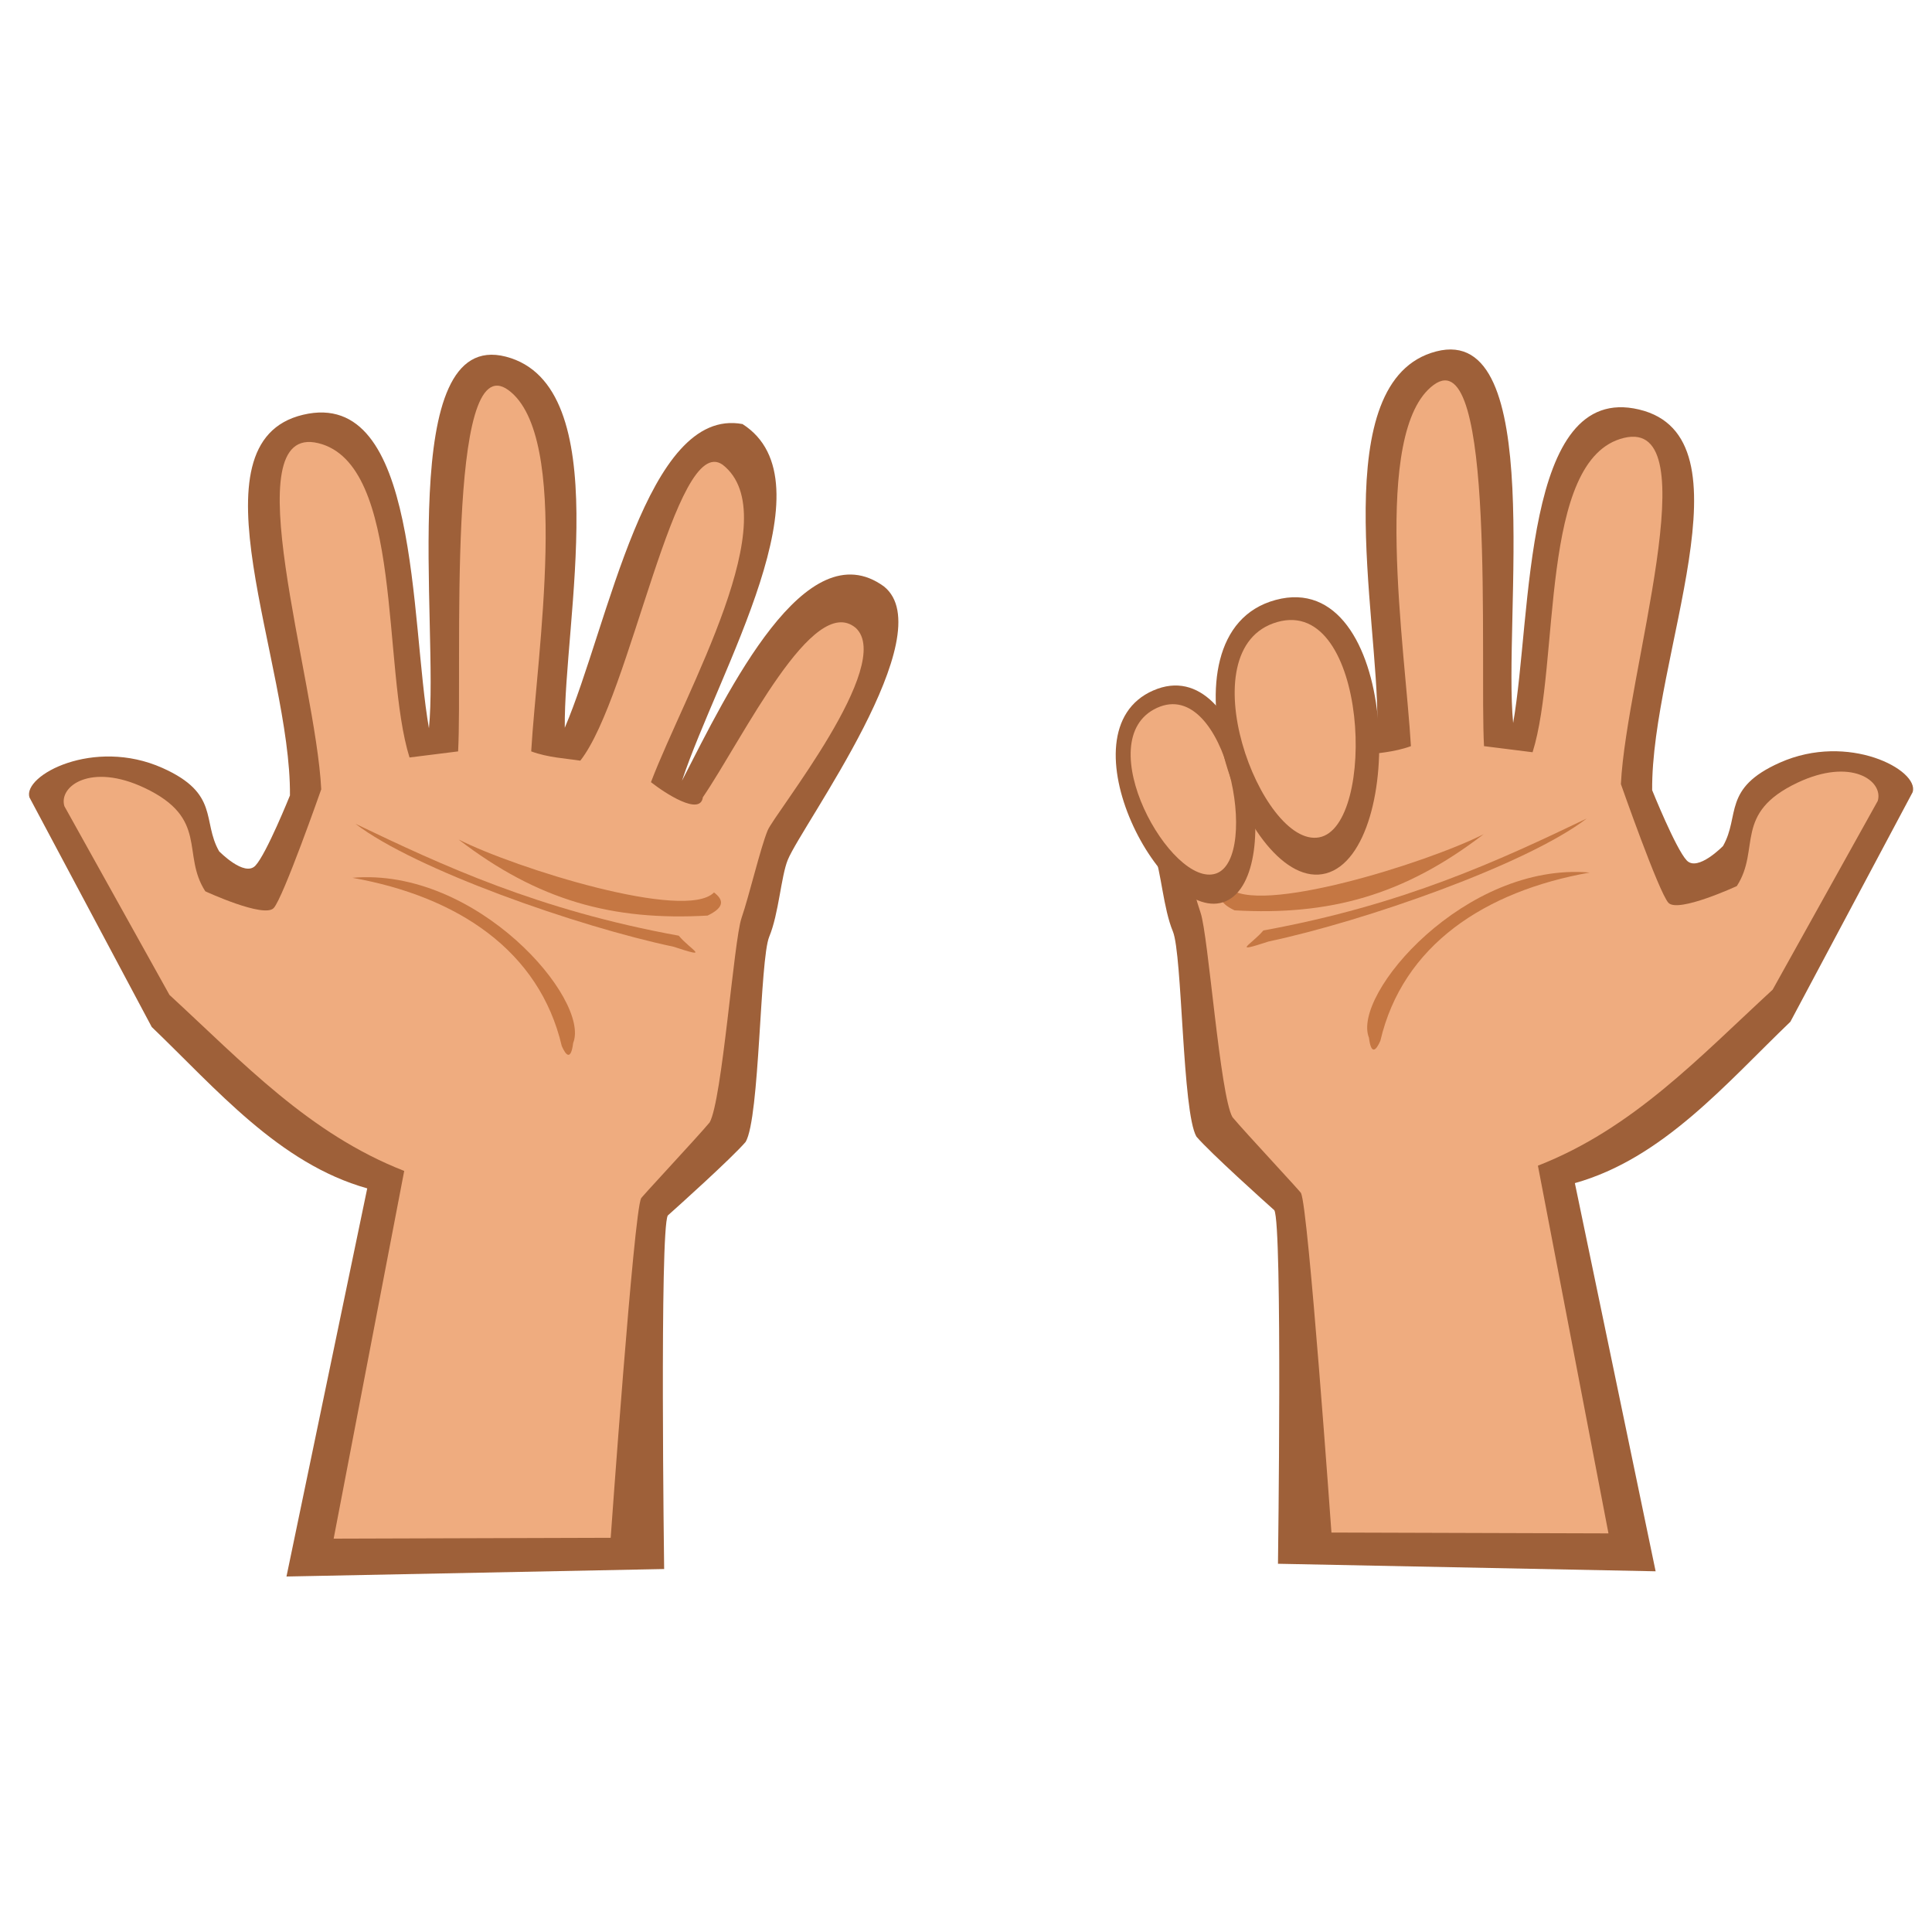 <!--Created with Inkscape (http://www.inkscape.org/)--><svg xmlns:dc="http://purl.org/dc/elements/1.1/" xmlns:cc="http://creativecommons.org/ns#" xmlns:rdf="http://www.w3.org/1999/02/22-rdf-syntax-ns#" xmlns="http://www.w3.org/2000/svg" xmlns:sodipodi="http://sodipodi.sourceforge.net/DTD/sodipodi-0.dtd" xmlns:inkscape="http://www.inkscape.org/namespaces/inkscape" width="100" height="100" sodipodi:version="0.32" inkscape:version="0.92.4 (5da689c313, 2019-01-14)" version="1.0" sodipodi:docname="hands-8.svg"><sodipodi:namedview pagecolor="#ffffff" bordercolor="#666666" borderopacity="1.0" inkscape:pageopacity="0.0" inkscape:pageshadow="2" inkscape:zoom="5.008802" inkscape:cx="81.175135" inkscape:cy="55.450322" inkscape:document-units="px" inkscape:current-layer="layer1" width="100px" height="100px" showguides="true" inkscape:guide-bbox="true" inkscape:window-width="1884" inkscape:window-height="1054" inkscape:window-x="0" inkscape:window-y="0" showgrid="true" inkscape:snap-global="true" inkscape:window-maximized="1"><inkscape:grid type="xygrid"/></sodipodi:namedview><g inkscape:label="Calque 1" inkscape:groupmode="layer"><path style="fill:#9e6039;fill-opacity:1;fill-rule:evenodd;stroke:none;stroke-width:.817px;stroke-linecap:butt;stroke-linejoin:miter;stroke-opacity:1" d="m14.828 81.6 4.18-20.09c-4.563-1.28-7.837-5.174-11.154-8.353l-6.33-11.885c-.354-1.142 3.331-3.103 6.873-1.528 2.987 1.329 2.05 2.748 2.944 4.318 0 0 1.308 1.344 1.876.746.569-.597 1.791-3.635 1.791-3.635.062-6.881-5.347-18.278.682-19.706 6.03-1.428 5.53 10.622 6.512 16.227.53-5.283-1.747-20.722 3.984-19.233 5.732 1.489 2.987 13.723 3.047 19.208 2.278-5.34 4.23-16.643 9.199-15.72 4.68 2.99-1.247 12.784-3.133 18.462 2.41-4.693 6.401-12.999 10.451-10.059 3.071 2.45-4.235 12.34-4.975 14.155-.349.855-.465 2.785-.959 3.975-.494 1.19-.482 9.361-1.221 10.622-.724.844-3.587 3.417-4.03 3.809-.427.747-.189 18.299-.189 18.299" sodipodi:nodetypes="ccccscsczczccccszccc" inkscape:connector-curvature="0"/><path style="fill:#efac7f;fill-opacity:1;fill-rule:evenodd;stroke:none;stroke-width:.817px;stroke-linecap:butt;stroke-linejoin:miter;stroke-opacity:1" d="m17.27 79.64 3.652-19.033c-4.923-1.924-8.338-5.6-12.15-9.11l-5.44-9.77c-.31-1.036 1.373-2.262 4.155-.943 3.346 1.585 1.89 3.423 3.14 5.35 0 0 3.04 1.408 3.54.866.498-.542 2.46-6.146 2.46-6.146-.281-5.71-4.59-18.987-.157-17.917 4.432 1.071 3.283 11.677 4.727 16.27l2.515-.315c.232-4.38-.643-21.093 2.607-18.697 3.25 2.397 1.465 13.694 1.176 18.696.86.321 1.807.367 2.542.481 2.612-3.33 4.92-17.03 7.364-15.32 3.389 2.632-1.916 11.736-3.708 16.433.733.577 2.556 1.763 2.686.784 2.103-3.094 5.7-10.626 7.915-8.768 2.037 1.89-4.187 9.58-4.56 10.48-.372.9-.953 3.371-1.354 4.54-.4 1.167-1 9.43-1.648 10.574-.634.766-3.73 4.07-3.55 3.939-.373.677-1.573 17.562-1.573 17.562" sodipodi:nodetypes="ccccscsczcczcccccczzccc" inkscape:connector-curvature="0"/><path style="color:#000;font-style:normal;font-variant:normal;font-weight:400;font-stretch:normal;font-size:medium;line-height:normal;font-family:sans-serif;text-indent:0;text-align:start;text-decoration:none;text-decoration-line:none;text-decoration-style:solid;text-decoration-color:#000;letter-spacing:normal;word-spacing:normal;text-transform:none;writing-mode:lr-tb;direction:ltr;baseline-shift:baseline;text-anchor:start;white-space:normal;clip-rule:nonzero;display:inline;overflow:visible;visibility:visible;opacity:1;isolation:auto;mix-blend-mode:normal;color-interpolation:sRGB;color-interpolation-filters:linearRGB;solid-color:#000;solid-opacity:1;fill:#c57743;fill-opacity:1;fill-rule:evenodd;stroke:none;stroke-width:.882px;stroke-linecap:butt;stroke-linejoin:miter;stroke-miterlimit:4;stroke-dasharray:none;stroke-dashoffset:0;stroke-opacity:1;color-rendering:auto;image-rendering:auto;shape-rendering:auto;text-rendering:auto;enable-background:accumulate" d="M18.396 42.638c3.081 2.369 11.52 5.32 16.46 6.363 1.972.646.922.194.275-.57-7.25-1.319-12.201-3.62-16.735-5.793z" inkscape:connector-curvature="0" sodipodi:nodetypes="cccc"/><path style="color:#000;font-style:normal;font-variant:normal;font-weight:400;font-stretch:normal;font-size:medium;line-height:normal;font-family:sans-serif;text-indent:0;text-align:start;text-decoration:none;text-decoration-line:none;text-decoration-style:solid;text-decoration-color:#000;letter-spacing:normal;word-spacing:normal;text-transform:none;writing-mode:lr-tb;direction:ltr;baseline-shift:baseline;text-anchor:start;white-space:normal;clip-rule:nonzero;display:inline;overflow:visible;visibility:visible;opacity:1;isolation:auto;mix-blend-mode:normal;color-interpolation:sRGB;color-interpolation-filters:linearRGB;solid-color:#000;solid-opacity:1;fill:#c57743;fill-opacity:1;fill-rule:evenodd;stroke:none;stroke-width:.882px;stroke-linecap:butt;stroke-linejoin:miter;stroke-miterlimit:4;stroke-dasharray:none;stroke-dashoffset:0;stroke-opacity:1;color-rendering:auto;image-rendering:auto;shape-rendering:auto;text-rendering:auto;enable-background:accumulate" d="M23.734 43.452c4.11 3.156 7.96 4.219 12.89 3.938.91-.436.823-.825.332-1.197-1.467 1.506-10.266-1.247-13.222-2.741z" inkscape:connector-curvature="0" sodipodi:nodetypes="cccc"/><path style="color:#000;font-style:normal;font-variant:normal;font-weight:400;font-stretch:normal;font-size:medium;line-height:normal;font-family:sans-serif;text-indent:0;text-align:start;text-decoration:none;text-decoration-line:none;text-decoration-style:solid;text-decoration-color:#000;letter-spacing:normal;word-spacing:normal;text-transform:none;writing-mode:lr-tb;direction:ltr;baseline-shift:baseline;text-anchor:start;white-space:normal;clip-rule:nonzero;display:inline;overflow:visible;visibility:visible;opacity:1;isolation:auto;mix-blend-mode:normal;color-interpolation:sRGB;color-interpolation-filters:linearRGB;solid-color:#000;solid-opacity:1;fill:#c57743;fill-opacity:1;fill-rule:evenodd;stroke:none;stroke-width:.882px;stroke-linecap:butt;stroke-linejoin:miter;stroke-miterlimit:4;stroke-dasharray:none;stroke-dashoffset:0;stroke-opacity:1;color-rendering:auto;image-rendering:auto;shape-rendering:auto;text-rendering:auto;enable-background:accumulate" d="M18.24 45.435c5.433.966 9.677 3.76 10.837 8.708.224.516.477.747.59-.158.905-2.238-4.984-9.106-11.426-8.55z" inkscape:connector-curvature="0" sodipodi:nodetypes="cccc"/><path style="fill:#9e6039;fill-opacity:1;fill-rule:evenodd;stroke:none;stroke-width:.817px;stroke-linecap:butt;stroke-linejoin:miter;stroke-opacity:1" d="m85.695 81.33-4.18-20.092c4.563-1.28 7.838-5.173 11.155-8.352L99 41c.353-1.142-3.331-3.103-6.873-1.527-2.987 1.328-2.05 2.748-2.944 4.317 0 0-1.308 1.344-1.877.747-.568-.598-1.79-3.636-1.79-3.636-.063-6.88 5.347-18.278-.683-19.706-6.03-1.428-5.53 10.622-6.512 16.227-.53-5.283 1.748-20.722-3.984-19.233-5.731 1.489-2.986 13.723-3.046 19.208-2.278-5.34-3.286-4.736-5.107-3.941-1.82.795-2.845 1.005-.96 6.684-2.41-4.694-3.296-3.971-5.26-2.173-1.964 1.797-.955 4.453-.215 6.268.348.856.464 2.786.959 3.976.494 1.19.482 9.36 1.22 10.621.724.845 3.588 3.417 4.031 3.81.427.746.189 18.298.189 18.298" sodipodi:nodetypes="ccccscsczczczczszccc" inkscape:connector-curvature="0"/><path style="fill:#efac7f;fill-opacity:1;fill-rule:evenodd;stroke:none;stroke-width:.817px;stroke-linecap:butt;stroke-linejoin:miter;stroke-opacity:1" d="m83.254 79.368-3.652-19.033c4.922-1.923 8.338-5.6 12.15-9.11l5.44-9.77c.31-1.036-1.373-2.261-4.155-.943-3.346 1.585-1.89 3.423-3.14 5.351 0 0-3.041 1.407-3.54.865-.498-.541-2.46-6.145-2.46-6.145.28-5.71 4.59-18.988.157-17.917-4.433 1.07-3.284 11.677-4.728 16.27l-2.514-.316c-.233-4.38.643-21.092-2.607-18.696-3.25 2.396-1.465 13.694-1.176 18.696-.86.32-1.807.366-2.543.48-2.612-3.33-1.426-6.649-3.87-4.938-3.389 2.632-1.578 1.355.215 6.052-.734.576-2.556 1.763-2.687.784-2.102-3.095-.808-5.036-3.023-3.178-2.037 1.89-.704 3.988-.332 4.89.373.9.954 3.37 1.354 4.538.401 1.169 1 9.432 1.648 10.575.635.766 3.731 4.07 3.55 3.94.373.676 1.574 17.561 1.574 17.561" sodipodi:nodetypes="ccccscsczcczcccccczzccc" inkscape:connector-curvature="0"/><path style="color:#000;font-style:normal;font-variant:normal;font-weight:400;font-stretch:normal;font-size:medium;line-height:normal;font-family:sans-serif;text-indent:0;text-align:start;text-decoration:none;text-decoration-line:none;text-decoration-style:solid;text-decoration-color:#000;letter-spacing:normal;word-spacing:normal;text-transform:none;writing-mode:lr-tb;direction:ltr;baseline-shift:baseline;text-anchor:start;white-space:normal;clip-rule:nonzero;display:inline;overflow:visible;visibility:visible;opacity:1;isolation:auto;mix-blend-mode:normal;color-interpolation:sRGB;color-interpolation-filters:linearRGB;solid-color:#000;solid-opacity:1;fill:#c57743;fill-opacity:1;fill-rule:evenodd;stroke:none;stroke-width:.882px;stroke-linecap:butt;stroke-linejoin:miter;stroke-miterlimit:4;stroke-dasharray:none;stroke-dashoffset:0;stroke-opacity:1;color-rendering:auto;image-rendering:auto;shape-rendering:auto;text-rendering:auto;enable-background:accumulate" d="M82.128 42.366c-3.082 2.369-11.521 5.32-16.46 6.364-1.973.645-.923.193-.276-.57 7.25-1.32 12.202-3.621 16.736-5.794z" inkscape:connector-curvature="0" sodipodi:nodetypes="cccc"/><path style="color:#000;font-style:normal;font-variant:normal;font-weight:400;font-stretch:normal;font-size:medium;line-height:normal;font-family:sans-serif;text-indent:0;text-align:start;text-decoration:none;text-decoration-line:none;text-decoration-style:solid;text-decoration-color:#000;letter-spacing:normal;word-spacing:normal;text-transform:none;writing-mode:lr-tb;direction:ltr;baseline-shift:baseline;text-anchor:start;white-space:normal;clip-rule:nonzero;display:inline;overflow:visible;visibility:visible;opacity:1;isolation:auto;mix-blend-mode:normal;color-interpolation:sRGB;color-interpolation-filters:linearRGB;solid-color:#000;solid-opacity:1;fill:#c57743;fill-opacity:1;fill-rule:evenodd;stroke:none;stroke-width:.882px;stroke-linecap:butt;stroke-linejoin:miter;stroke-miterlimit:4;stroke-dasharray:none;stroke-dashoffset:0;stroke-opacity:1;color-rendering:auto;image-rendering:auto;shape-rendering:auto;text-rendering:auto;enable-background:accumulate" d="M76.79 43.18c-4.11 3.156-7.96 4.219-12.891 3.939-.91-.436-.822-.826-.331-1.197 1.466 1.505 10.266-1.248 13.222-2.742z" inkscape:connector-curvature="0" sodipodi:nodetypes="cccc"/><path style="color:#000;font-style:normal;font-variant:normal;font-weight:400;font-stretch:normal;font-size:medium;line-height:normal;font-family:sans-serif;text-indent:0;text-align:start;text-decoration:none;text-decoration-line:none;text-decoration-style:solid;text-decoration-color:#000;letter-spacing:normal;word-spacing:normal;text-transform:none;writing-mode:lr-tb;direction:ltr;baseline-shift:baseline;text-anchor:start;white-space:normal;clip-rule:nonzero;display:inline;overflow:visible;visibility:visible;opacity:1;isolation:auto;mix-blend-mode:normal;color-interpolation:sRGB;color-interpolation-filters:linearRGB;solid-color:#000;solid-opacity:1;fill:#c57743;fill-opacity:1;fill-rule:evenodd;stroke:none;stroke-width:.882px;stroke-linecap:butt;stroke-linejoin:miter;stroke-miterlimit:4;stroke-dasharray:none;stroke-dashoffset:0;stroke-opacity:1;color-rendering:auto;image-rendering:auto;shape-rendering:auto;text-rendering:auto;enable-background:accumulate" d="M82.283 45.163c-5.433.966-9.676 3.76-10.836 8.708-.224.517-.478.748-.59-.158-.905-2.238 4.984-9.106 11.426-8.55z" inkscape:connector-curvature="0" sodipodi:nodetypes="cccc"/><path style="fill:#9e6039;fill-opacity:1;stroke:none;stroke-width:.802px;stroke-linecap:butt;stroke-linejoin:miter;stroke-opacity:1" d="M59.688 35.74c-4.864 2.132.577 12.31 3.766 10.904 3.19-1.404 1.098-13.034-3.766-10.903z" inkscape:connector-curvature="0" sodipodi:nodetypes="zzz"/><path style="fill:#efac7f;fill-opacity:1;stroke:none;stroke-width:.586px;stroke-linecap:butt;stroke-linejoin:miter;stroke-opacity:1" d="M59.887 36.639c-3.577 1.636.746 9.374 3.057 8.573 2.311-.8.52-10.209-3.057-8.573z" inkscape:connector-curvature="0" sodipodi:nodetypes="zzz"/><path style="fill:#9e6039;fill-opacity:1;stroke:none;stroke-width:1px;stroke-linecap:butt;stroke-linejoin:miter;stroke-opacity:1" d="M66.03 31.052c-6.397 1.72-1.586 15.289 2.61 14.152 4.197-1.137 3.787-15.872-2.61-14.152z" inkscape:connector-curvature="0" sodipodi:nodetypes="zzz"/><path style="fill:#efac7f;fill-opacity:1;stroke:none;stroke-width:.731px;stroke-linecap:butt;stroke-linejoin:miter;stroke-opacity:1" d="M66.108 32.197c-4.718 1.35-.83 11.702 2.17 11.145 3-.556 2.548-12.495-2.17-11.145z" inkscape:connector-curvature="0" sodipodi:nodetypes="zzz"/></g></svg>